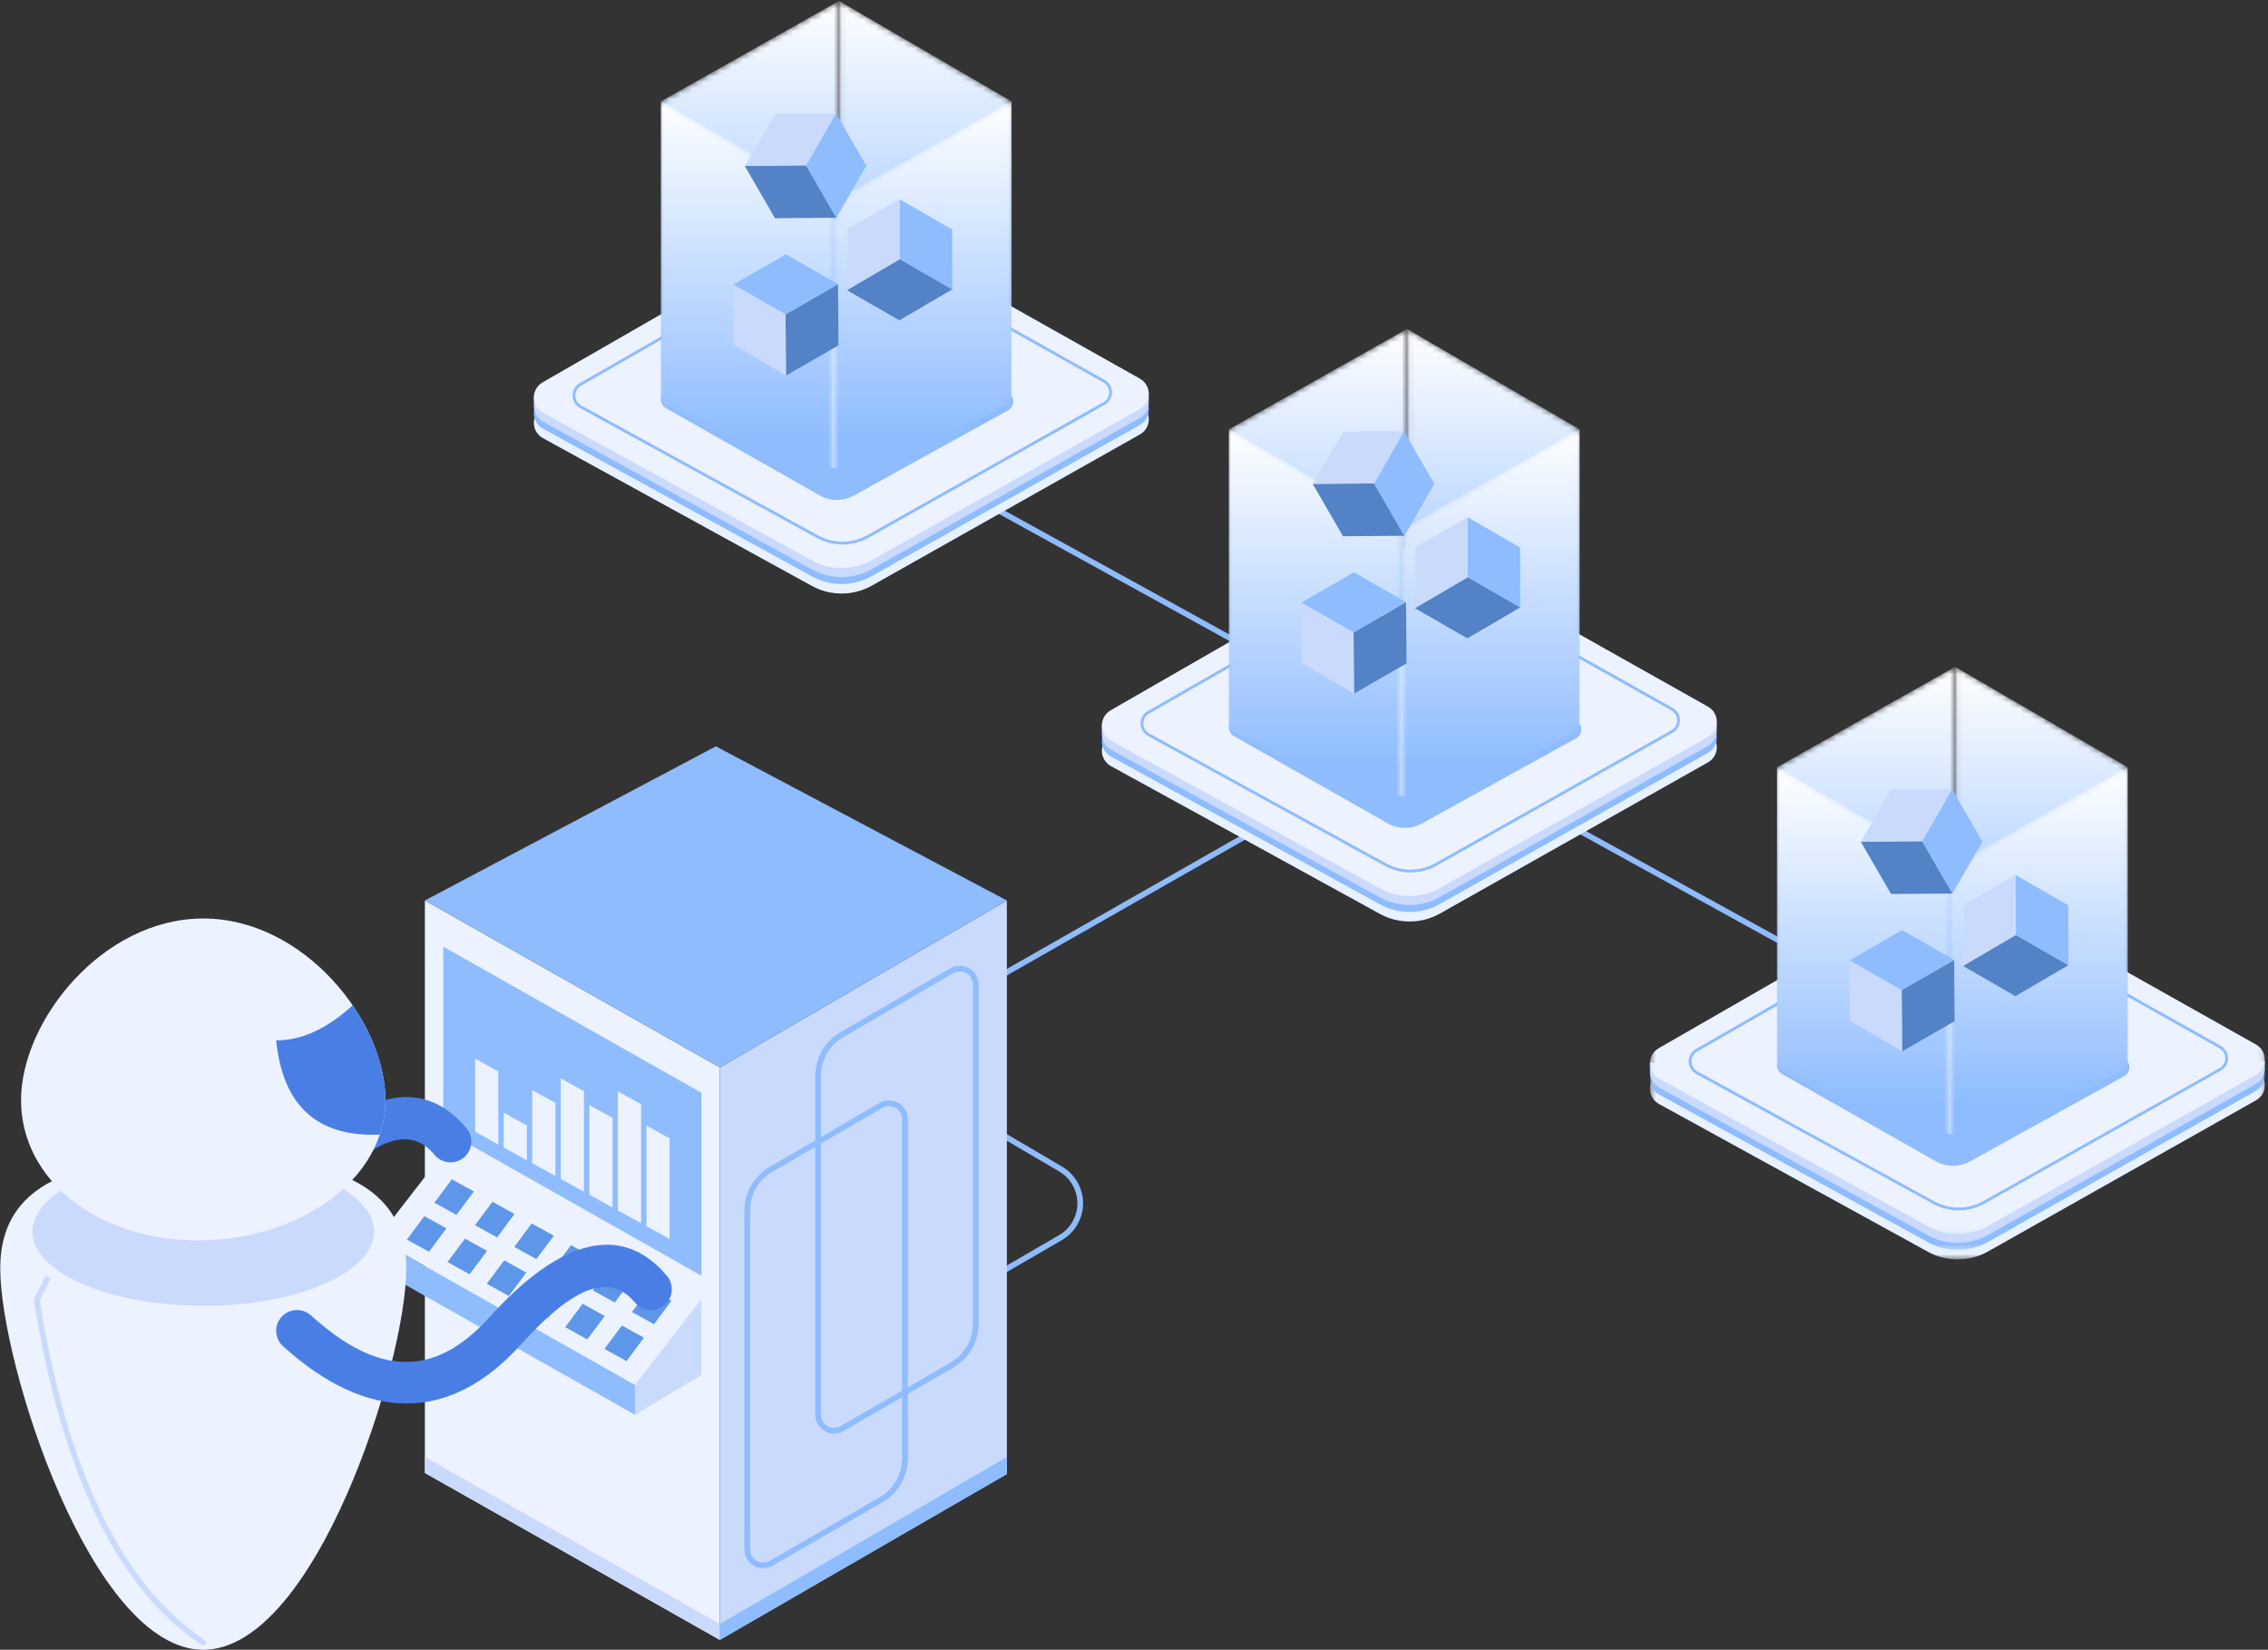 <?xml version="1.0" encoding="UTF-8"?>
<svg width="400px" height="291px" viewBox="0 0 400 291" version="1.1" xmlns="http://www.w3.org/2000/svg" xmlns:xlink="http://www.w3.org/1999/xlink">
    <rect x="0" y="0" width="400" height="291" fill="#333333" stroke="none"/>
    <!-- Generator: Sketch 52.1 (67048) - http://www.bohemiancoding.com/sketch -->
    <title>Group 180</title>
    <desc>Created with Sketch.</desc>
    <defs>
        <polygon id="path-1" points="0.059 0.167 30.494 17.877 30.494 71.009 0.059 53.299"></polygon>
        <linearGradient x1="50.002%" y1="0.001%" x2="50.002%" y2="85.265%" id="linearGradient-3">
            <stop stop-color="#FFFFFF" offset="0%"></stop>
            <stop stop-color="#8EBCFF" offset="100%"></stop>
        </linearGradient>
        <polygon id="path-4" points="31.416 0.167 31.416 53.299 0 71.009 0 17.877"></polygon>
        <linearGradient x1="50.001%" y1="0.001%" x2="50.001%" y2="85.265%" id="linearGradient-6">
            <stop stop-color="#FFFFFF" offset="0%"></stop>
            <stop stop-color="#8EBCFF" offset="100%"></stop>
        </linearGradient>
        <polygon id="path-7" points="31.973 0.347 31.973 53.479 0.557 70.206 0.557 18.058"></polygon>
        <linearGradient x1="50.001%" y1="0.001%" x2="50.001%" y2="85.264%" id="linearGradient-9">
            <stop stop-color="#FFFFFF" offset="0%"></stop>
            <stop stop-color="#8EBCFF" offset="100%"></stop>
        </linearGradient>
        <polygon id="path-10" points="0 0.347 30.435 18.058 30.435 70.206 0 53.479"></polygon>
        <linearGradient x1="50%" y1="0.001%" x2="50%" y2="85.264%" id="linearGradient-12">
            <stop stop-color="#FFFFFF" offset="0%"></stop>
            <stop stop-color="#8EBCFF" offset="100%"></stop>
        </linearGradient>
        <polygon id="path-13" points="0.059 0.167 30.494 17.877 30.494 71.009 0.059 53.299"></polygon>
        <polygon id="path-15" points="31.416 0.167 31.416 53.299 0 71.009 0 17.877"></polygon>
        <polygon id="path-17" points="31.973 0.347 31.973 53.479 0.555 70.206 0.555 18.058"></polygon>
        <linearGradient x1="50.003%" y1="0.001%" x2="50.003%" y2="85.264%" id="linearGradient-19">
            <stop stop-color="#FFFFFF" offset="0%"></stop>
            <stop stop-color="#8EBCFF" offset="100%"></stop>
        </linearGradient>
        <polygon id="path-20" points="0 0.347 30.433 18.058 30.433 70.206 0 53.479"></polygon>
        <linearGradient x1="50.002%" y1="0.001%" x2="50.002%" y2="85.264%" id="linearGradient-22">
            <stop stop-color="#FFFFFF" offset="0%"></stop>
            <stop stop-color="#8EBCFF" offset="100%"></stop>
        </linearGradient>
        <polygon id="path-23" points="0.444 0.013 108.898 0.013 108.898 61.429 0.444 61.429"></polygon>
        <polygon id="path-25" points="0.444 0.083 108.898 0.083 108.898 61.499 0.444 61.499"></polygon>
        <polygon id="path-27" points="0.444 0.223 108.898 0.223 108.898 61.639 0.444 61.639"></polygon>
        <polygon id="path-29" points="0.059 0.167 30.494 17.877 30.494 71.009 0.059 53.3"></polygon>
        <polygon id="path-31" points="31.416 0.167 31.416 53.3 0 71.009 0 17.877"></polygon>
        <polygon id="path-33" points="31.973 0.347 31.973 53.479 0.555 70.206 0.555 18.058"></polygon>
        <polygon id="path-35" points="0 0.347 30.433 18.058 30.433 70.206 0 53.479"></polygon>
    </defs>
    <g id="Page-1" stroke="none" stroke-width="1" fill="none" fill-rule="evenodd">
        <g id="官网-呼吸疾病临床研究大数据平台-" transform="translate(-515, -2472)">
            <g id="Group-180" transform="translate(515, 2472)">
                <path d="M352,187 L147,74" id="Stroke-1" stroke="#8EBCFF"></path>
                <g id="Group-179">
                    <path d="M201.042,76.633 L153.78,103.291 C150.501,105.14 146.486,105.163 143.186,103.348 L95.756,77.281 C94.258,76.459 93.717,74.587 94.545,73.098 C94.817,72.611 95.218,72.204 95.703,71.924 L143.008,44.726 C146.335,42.813 150.434,42.794 153.777,44.677 L201.04,71.277 C202.529,72.115 203.052,73.994 202.209,75.472 C201.933,75.958 201.529,76.357 201.042,76.633" id="Fill-2" fill="#E8F1FF"></path>
                    <path d="M201.042,74.95 L153.78,101.608 C150.501,103.457 146.486,103.478 143.186,101.666 L95.756,75.598 C94.258,74.776 93.717,72.904 94.545,71.416 C94.817,70.927 95.218,70.522 95.703,70.241 L143.008,43.043 C146.335,41.131 150.434,41.111 153.777,42.994 L201.04,69.594 C202.529,70.432 203.052,72.312 202.209,73.789 C201.933,74.273 201.529,74.675 201.042,74.95" id="Fill-4" fill="#8EBCFF"></path>
                    <path d="M95.755,74.373 L143.185,100.44 C146.488,102.253 150.5,102.232 153.781,100.381 L201.041,73.724 C201.53,73.449 201.932,73.048 202.208,72.564 C202.516,72.024 202.641,71.428 202.604,70.851 L202.604,69.752 L201.055,69.752 L201.055,70.308 C201.052,70.306 185.292,61.436 153.778,43.697 C150.433,41.814 146.335,41.834 143.008,43.746 L95.706,70.944 L95.706,69.971 L94.156,69.971 L94.156,71.835 C94.214,72.862 94.783,73.838 95.755,74.373" id="Fill-6" fill="#C9DAFD"></path>
                    <path d="M201.042,72.145 L153.78,98.803 C150.501,100.652 146.486,100.675 143.186,98.861 L95.756,72.793 C94.258,71.971 93.717,70.099 94.545,68.611 C94.817,68.123 95.218,67.717 95.703,67.436 L143.008,40.238 C146.335,38.326 150.434,38.306 153.777,40.189 L201.04,66.789 C202.529,67.627 203.052,69.507 202.209,70.984 C201.933,71.47 201.529,71.87 201.042,72.145" id="Fill-8" fill="#ECF2FF"></path>
                    <path d="M194.714,71.181 C195.074,70.978 195.371,70.683 195.575,70.326 C196.197,69.237 195.81,67.856 194.712,67.237 L153.085,43.852 C150.275,42.272 146.83,42.288 144.034,43.892 L102.37,67.803 C102.01,68.01 101.714,68.31 101.514,68.669 C100.904,69.765 101.303,71.144 102.409,71.749 L144.183,94.664 C146.958,96.188 150.331,96.168 153.087,94.617 L194.714,71.181 Z" id="Stroke-10" stroke="#8EBCFF" stroke-width="0.5"></path>
                    <path d="M237.814,137.148 L162.907,179.839 C159.536,181.76 158.363,186.043 160.291,189.405 C160.898,190.467 161.771,191.349 162.828,191.97 L187.058,206.202 C190.403,208.167 191.519,212.466 189.549,215.803 C188.937,216.838 188.069,217.702 187.027,218.305 L149.279,240.214" id="Stroke-12" stroke="#8EBCFF" stroke-linecap="round"></path>
                    <path d="M117.46,71.995 L144.541,87.371 C146.422,88.436 148.723,88.451 150.614,87.404 L177.794,72.368 C178.65,71.895 178.961,70.815 178.486,69.956 C178.332,69.676 178.101,69.441 177.822,69.28 L150.716,53.592 C148.809,52.489 146.461,52.479 144.543,53.564 L117.46,68.906 C116.607,69.39 116.309,70.473 116.792,71.327 C116.948,71.606 117.18,71.837 117.46,71.995" id="Fill-14" fill="#8EBCFF"></path>
                    <path d="M126.916,71.517 L145.511,82.073 C146.802,82.806 148.381,82.815 149.679,82.096 L168.342,71.773 C168.931,71.448 169.144,70.707 168.819,70.118 C168.712,69.923 168.553,69.764 168.364,69.653 L149.75,58.881 C148.44,58.124 146.829,58.115 145.512,58.862 L126.916,69.397 C126.331,69.727 126.125,70.472 126.457,71.057 C126.566,71.25 126.724,71.408 126.916,71.517" id="Fill-16" fill="#ECF2FF"></path>
                    <g id="Group-20" transform="translate(147.917, 0)">
                        <mask id="mask-2" fill="white">
                            <use xlink:href="#path-1"></use>
                        </mask>
                        <g id="Clip-19"></g>
                        <polygon id="Fill-18" fill="url(#linearGradient-3)" mask="url(#mask-2)" points="0.059 0.167 30.494 17.877 30.494 71.009 0.059 53.299"></polygon>
                    </g>
                    <g id="Group-23" transform="translate(116.56, 0)">
                        <mask id="mask-5" fill="white">
                            <use xlink:href="#path-4"></use>
                        </mask>
                        <g id="Clip-22"></g>
                        <polygon id="Fill-21" fill="url(#linearGradient-6)" mask="url(#mask-5)" points="31.416 0.167 0 17.877 0 71.009 31.416 53.299"></polygon>
                    </g>
                    <g id="Group-26" transform="translate(146.438, 17.53)">
                        <mask id="mask-8" fill="white">
                            <use xlink:href="#path-7"></use>
                        </mask>
                        <g id="Clip-25"></g>
                        <polygon id="Fill-24" fill="url(#linearGradient-9)" mask="url(#mask-8)" points="31.973 0.347 0.557 18.058 0.557 70.206 31.973 53.479"></polygon>
                    </g>
                    <g id="Group-29" transform="translate(116.56, 17.53)">
                        <mask id="mask-11" fill="white">
                            <use xlink:href="#path-10"></use>
                        </mask>
                        <g id="Clip-28"></g>
                        <polygon id="Fill-27" fill="url(#linearGradient-12)" mask="url(#mask-11)" points="0 0.347 30.435 18.058 30.435 70.206 0 53.479"></polygon>
                    </g>
                    <polygon id="Fill-30" fill="#5382C7" points="131.342 29.253 142.169 29.175 147.511 38.406 136.687 38.487"></polygon>
                    <polygon id="Fill-32" fill="#8EBCFF" points="147.43 19.989 142.168 29.173 147.512 38.406 152.792 29.252"></polygon>
                    <polygon id="Fill-34" fill="#C9DAFD" points="147.43 19.989 142.168 29.173 131.343 29.254 136.805 20.01"></polygon>
                    <polygon id="Fill-36" fill="#5382C7" points="149.359 51.176 158.695 45.709 167.951 51.038 158.615 56.507"></polygon>
                    <polygon id="Fill-38" fill="#8EBCFF" points="158.647 35.13 158.695 45.709 167.95 51.038 167.934 40.478"></polygon>
                    <polygon id="Fill-40" fill="#C9DAFD" points="158.647 35.13 158.695 45.709 149.359 51.177 149.457 40.447"></polygon>
                    <polygon id="Fill-42" fill="#5382C7" points="138.626 66.249 138.547 55.45 147.802 50.121 147.881 60.918"></polygon>
                    <polygon id="Fill-44" fill="#8EBCFF" points="129.337 50.202 138.546 55.451 147.801 50.122 138.623 44.856"></polygon>
                    <polygon id="Fill-46" fill="#C9DAFD" points="129.337 50.202 138.546 55.451 138.625 66.249 129.36 60.799"></polygon>
                    <path d="M301.22,134.482 L253.959,161.14 C250.679,162.989 246.665,163.012 243.365,161.198 L195.934,135.131 C194.437,134.308 193.896,132.436 194.723,130.948 C194.996,130.461 195.397,130.054 195.882,129.773 L243.185,102.575 C246.514,100.663 250.611,100.644 253.955,102.526 L301.219,129.127 C302.707,129.964 303.231,131.844 302.387,133.321 C302.111,133.807 301.707,134.207 301.22,134.482" id="Fill-48" fill="#E8F1FF"></path>
                    <path d="M301.22,132.799 L253.959,159.457 C250.679,161.307 246.665,161.33 243.365,159.515 L195.934,133.448 C194.437,132.626 193.896,130.753 194.723,129.265 C194.996,128.776 195.397,128.371 195.882,128.091 L243.185,100.893 C246.514,98.98 250.611,98.961 253.955,100.844 L301.219,127.444 C302.707,128.282 303.231,130.161 302.387,131.639 C302.111,132.123 301.707,132.524 301.22,132.799" id="Fill-50" fill="#8EBCFF"></path>
                    <path d="M195.934,132.222 L243.364,158.29 C246.665,160.104 250.679,160.081 253.96,158.23 L301.22,131.574 C301.708,131.298 302.111,130.897 302.387,130.413 C302.694,129.873 302.819,129.277 302.782,128.701 L302.782,127.601 L301.234,127.601 L301.234,128.157 C301.23,128.155 285.471,119.285 253.957,101.546 C250.61,99.664 246.513,99.683 243.187,101.595 L195.885,128.793 L195.885,127.821 L194.334,127.821 L194.334,129.684 C194.392,130.711 194.962,131.688 195.934,132.222" id="Fill-52" fill="#C9DAFD"></path>
                    <path d="M301.22,129.994 L253.959,156.651 C250.679,158.502 246.665,158.523 243.365,156.708 L195.934,130.643 C194.437,129.821 193.896,127.948 194.723,126.46 C194.996,125.973 195.397,125.566 195.882,125.286 L243.185,98.088 C246.514,96.175 250.611,96.156 253.955,98.039 L301.219,124.639 C302.707,125.477 303.231,127.356 302.387,128.834 C302.111,129.319 301.707,129.719 301.22,129.994" id="Fill-54" fill="#ECF2FF"></path>
                    <path d="M294.892,129.03 C295.251,128.827 295.55,128.533 295.753,128.175 C296.376,127.086 295.989,125.705 294.89,125.086 L253.262,101.701 C250.453,100.122 247.009,100.137 244.212,101.741 L202.549,125.652 C202.19,125.859 201.893,126.159 201.693,126.518 C201.081,127.614 201.482,128.994 202.585,129.598 L244.362,152.514 C247.135,154.037 250.51,154.018 253.265,152.465 L294.892,129.03 Z" id="Stroke-56" stroke="#8EBCFF" stroke-width="0.5"></path>
                    <path d="M217.638,129.844 L244.72,145.22 C246.601,146.286 248.9,146.3 250.792,145.253 L277.971,130.218 C278.828,129.744 279.139,128.665 278.667,127.806 C278.51,127.525 278.28,127.29 278.002,127.129 L250.894,111.441 C248.987,110.339 246.639,110.328 244.722,111.413 L217.64,126.756 C216.788,127.239 216.487,128.323 216.969,129.176 C217.129,129.455 217.359,129.687 217.638,129.844" id="Fill-58" fill="#8EBCFF"></path>
                    <path d="M227.094,129.366 L245.69,139.923 C246.98,140.655 248.56,140.664 249.859,139.945 L268.52,129.622 C269.109,129.298 269.322,128.556 268.998,127.967 C268.889,127.772 268.731,127.613 268.541,127.503 L249.927,116.73 C248.62,115.973 247.006,115.964 245.69,116.711 L227.096,127.247 C226.51,127.576 226.305,128.321 226.635,128.907 C226.744,129.1 226.904,129.257 227.094,129.366" id="Fill-60" fill="#ECF2FF"></path>
                    <g id="Group-64" transform="translate(248.096, 57.849)">
                        <mask id="mask-14" fill="white">
                            <use xlink:href="#path-13"></use>
                        </mask>
                        <g id="Clip-63"></g>
                        <polygon id="Fill-62" fill="url(#linearGradient-3)" mask="url(#mask-14)" points="0.059 0.167 30.494 17.877 30.494 71.009 0.059 53.299"></polygon>
                    </g>
                    <g id="Group-67" transform="translate(216.739, 57.849)">
                        <mask id="mask-16" fill="white">
                            <use xlink:href="#path-15"></use>
                        </mask>
                        <g id="Clip-66"></g>
                        <polygon id="Fill-65" fill="url(#linearGradient-6)" mask="url(#mask-16)" points="31.416 0.167 0 17.877 0 71.009 31.416 53.299"></polygon>
                    </g>
                    <g id="Group-70" transform="translate(246.617, 75.38)">
                        <mask id="mask-18" fill="white">
                            <use xlink:href="#path-17"></use>
                        </mask>
                        <g id="Clip-69"></g>
                        <polygon id="Fill-68" fill="url(#linearGradient-19)" mask="url(#mask-18)" points="31.973 0.347 0.555 18.058 0.555 70.206 31.973 53.479"></polygon>
                    </g>
                    <g id="Group-73" transform="translate(216.739, 75.38)">
                        <mask id="mask-21" fill="white">
                            <use xlink:href="#path-20"></use>
                        </mask>
                        <g id="Clip-72"></g>
                        <polygon id="Fill-71" fill="url(#linearGradient-22)" mask="url(#mask-21)" points="0 0.347 30.433 18.058 30.433 70.206 0 53.479"></polygon>
                    </g>
                    <polygon id="Fill-74" fill="#5382C7" points="231.52 85.35 242.347 85.271 247.691 94.502 236.865 94.583"></polygon>
                    <polygon id="Fill-76" fill="#8EBCFF" points="247.609 76.086 242.347 85.27 247.692 94.503 252.97 85.349"></polygon>
                    <polygon id="Fill-78" fill="#C9DAFD" points="247.609 76.086 242.347 85.27 231.521 85.35 236.985 76.107"></polygon>
                    <polygon id="Fill-80" fill="#5382C7" points="249.538 107.273 258.874 101.805 268.129 107.134 258.793 112.604"></polygon>
                    <polygon id="Fill-82" fill="#8EBCFF" points="258.825 91.226 258.873 101.805 268.13 107.135 268.112 96.574"></polygon>
                    <polygon id="Fill-84" fill="#C9DAFD" points="258.825 91.226 258.873 101.805 249.539 107.273 249.635 96.543"></polygon>
                    <polygon id="Fill-86" fill="#5382C7" points="238.804 122.345 238.723 111.547 247.98 106.218 248.061 117.014"></polygon>
                    <polygon id="Fill-88" fill="#8EBCFF" points="229.515 106.299 238.723 111.547 247.98 106.218 238.802 100.952"></polygon>
                    <polygon id="Fill-90" fill="#C9DAFD" points="229.515 106.299 238.723 111.547 238.804 122.346 229.538 116.896"></polygon>
                    <g id="Group-94" transform="translate(290.555, 160.717)">
                        <mask id="mask-24" fill="white">
                            <use xlink:href="#path-23"></use>
                        </mask>
                        <g id="Clip-93"></g>
                        <path d="M107.329,33.367 L60.068,60.025 C56.788,61.876 52.774,61.897 49.473,60.083 L2.043,34.017 C0.546,33.193 0.004,31.321 0.83,29.833 C1.104,29.346 1.503,28.941 1.99,28.658 L49.294,1.46 C52.623,-0.452 56.719,-0.471 60.064,1.411 L107.327,28.013 C108.816,28.851 109.34,30.729 108.496,32.208 C108.22,32.692 107.816,33.093 107.329,33.367" id="Fill-92" fill="#E8F1FF" mask="url(#mask-24)"></path>
                    </g>
                    <g id="Group-97" transform="translate(290.555, 158.964)">
                        <mask id="mask-26" fill="white">
                            <use xlink:href="#path-25"></use>
                        </mask>
                        <g id="Clip-96"></g>
                        <path d="M107.329,33.437 L60.068,60.095 C56.788,61.946 52.774,61.967 49.473,60.153 L2.043,34.087 C0.546,33.264 0.004,31.391 0.83,29.903 C1.104,29.416 1.503,29.011 1.99,28.728 L49.294,1.531 C52.623,-0.382 56.719,-0.401 60.064,1.481 L107.327,28.083 C108.816,28.921 109.34,30.799 108.496,32.278 C108.22,32.762 107.816,33.164 107.329,33.437" id="Fill-95" fill="#8EBCFF" mask="url(#mask-26)"></path>
                    </g>
                    <path d="M292.597,191.824 L340.028,217.891 C343.328,219.706 347.342,219.684 350.624,217.833 L397.884,191.175 C398.372,190.902 398.775,190.5 399.051,190.017 C399.358,189.475 399.483,188.881 399.446,188.304 L399.446,187.203 L397.898,187.203 L397.898,187.76 C397.894,187.759 382.134,178.887 350.62,161.15 C347.274,159.267 343.177,159.284 339.85,161.199 L292.548,188.397 L292.548,187.422 L291,187.422 L291,189.287 C291.056,190.315 291.626,191.289 292.597,191.824" id="Fill-98" fill="#C9DAFD"></path>
                    <g id="Group-102" transform="translate(290.555, 156.018)">
                        <mask id="mask-28" fill="white">
                            <use xlink:href="#path-27"></use>
                        </mask>
                        <g id="Clip-101"></g>
                        <path d="M107.329,33.579 L60.068,60.235 C56.788,62.086 52.774,62.107 49.473,60.293 L2.043,34.227 C0.546,33.405 0.004,31.533 0.83,30.045 C1.104,29.555 1.503,29.15 1.99,28.87 L49.294,1.672 C52.623,-0.242 56.719,-0.262 60.064,1.623 L107.327,28.223 C108.816,29.061 109.34,30.939 108.496,32.418 C108.22,32.902 107.816,33.303 107.329,33.579" id="Fill-100" fill="#ECF2FF" mask="url(#mask-28)"></path>
                    </g>
                    <path d="M391.556,188.633 C391.914,188.431 392.213,188.135 392.417,187.779 C393.039,186.691 392.653,185.307 391.554,184.689 L349.926,161.302 C347.117,159.724 343.672,159.74 340.876,161.345 L299.212,185.255 C298.854,185.462 298.557,185.76 298.356,186.121 C297.745,187.216 298.145,188.596 299.249,189.201 L341.025,212.116 C343.799,213.64 347.173,213.62 349.929,212.067 L391.556,188.633 Z" id="Stroke-103" stroke="#8EBCFF" stroke-width="0.5"></path>
                    <path d="M314.302,189.448 L341.384,204.823 C343.264,205.889 345.563,205.901 347.456,204.855 L374.634,189.821 C375.492,189.346 375.803,188.266 375.33,187.409 C375.174,187.127 374.944,186.894 374.666,186.73 L347.558,171.045 C345.651,169.94 343.303,169.93 341.386,171.015 L314.304,186.359 C313.451,186.843 313.151,187.924 313.633,188.778 C313.792,189.057 314.023,189.288 314.302,189.448" id="Fill-105" fill="#8EBCFF"></path>
                    <path d="M323.757,188.968 L342.354,199.525 C343.644,200.258 345.224,200.267 346.523,199.548 L365.184,189.224 C365.773,188.9 365.985,188.158 365.662,187.569 C365.553,187.377 365.395,187.215 365.205,187.105 L346.591,176.333 C345.284,175.575 343.67,175.567 342.354,176.313 L323.759,186.847 C323.174,187.179 322.968,187.924 323.299,188.509 C323.408,188.702 323.568,188.86 323.757,188.968" id="Fill-107" fill="#ECF2FF"></path>
                    <g id="Group-111" transform="translate(344.759, 117.452)">
                        <mask id="mask-30" fill="white">
                            <use xlink:href="#path-29"></use>
                        </mask>
                        <g id="Clip-110"></g>
                        <polygon id="Fill-109" fill="url(#linearGradient-3)" mask="url(#mask-30)" points="0.059 0.167 30.494 17.877 30.494 71.009 0.059 53.3"></polygon>
                    </g>
                    <g id="Group-114" transform="translate(313.403, 117.452)">
                        <mask id="mask-32" fill="white">
                            <use xlink:href="#path-31"></use>
                        </mask>
                        <g id="Clip-113"></g>
                        <polygon id="Fill-112" fill="url(#linearGradient-6)" mask="url(#mask-32)" points="31.416 0.167 0 17.877 0 71.009 31.416 53.3"></polygon>
                    </g>
                    <g id="Group-117" transform="translate(343.281, 134.982)">
                        <mask id="mask-34" fill="white">
                            <use xlink:href="#path-33"></use>
                        </mask>
                        <g id="Clip-116"></g>
                        <polygon id="Fill-115" fill="url(#linearGradient-19)" mask="url(#mask-34)" points="31.973 0.347 0.555 18.058 0.555 70.206 31.973 53.479"></polygon>
                    </g>
                    <g id="Group-120" transform="translate(313.403, 134.982)">
                        <mask id="mask-36" fill="white">
                            <use xlink:href="#path-35"></use>
                        </mask>
                        <g id="Clip-119"></g>
                        <polygon id="Fill-118" fill="url(#linearGradient-22)" mask="url(#mask-36)" points="0 0.347 30.433 18.058 30.433 70.206 0 53.479"></polygon>
                    </g>
                    <polygon id="Fill-121" fill="#ECF2FF" points="74.936 158.835 126.959 188.287 126.959 289.259 74.936 259.81"></polygon>
                    <polygon id="Fill-123" fill="#C9DAFD" points="74.936 257.004 126.959 286.456 126.959 289.259 74.936 259.81"></polygon>
                    <polygon id="Fill-125" fill="#8EBCFF" points="78.184 166.977 123.711 192.752 123.711 225.021 78.184 199.248"></polygon>
                    <path d="M114.013,198.541 L118.099,200.794 L118.099,218.536 L114.013,216.284 L114.013,198.541 Z M108.977,192.506 L113.062,194.758 L113.062,215.759 L108.977,213.507 L108.977,192.506 Z M103.94,194.925 L108.026,197.179 L108.026,212.983 L103.94,210.732 L103.94,194.925 Z M98.905,190.213 L102.991,192.465 L102.991,210.206 L98.905,207.955 L98.905,190.213 Z M83.797,186.728 L87.884,188.979 L87.884,201.877 L83.797,199.625 L83.797,186.728 Z M93.87,192.28 L97.954,194.532 L97.954,207.431 L93.87,205.178 L93.87,192.28 Z M88.833,196.262 L92.919,198.515 L92.919,204.654 L88.833,202.402 L88.833,196.262 Z" id="Fill-127" fill="#ECF2FF"></path>
                    <polygon id="Fill-129" fill="#ECF2FF" points="78.184 203.407 123.711 229.18 112.003 244.301 66.476 218.528"></polygon>
                    <path d="M109.683,233.8 L113.574,235.955 L110.495,240.085 L106.606,237.93 L109.683,233.8 Z M102.764,229.97 L106.657,232.124 L103.577,236.254 L99.686,234.102 L102.764,229.97 Z M95.846,226.141 L99.737,228.296 L96.66,232.426 L92.767,230.271 L95.846,226.141 Z M88.927,222.313 L92.82,224.467 L89.741,228.597 L85.849,226.443 L88.927,222.313 Z M82.009,218.484 L85.9,220.637 L82.823,224.769 L78.93,222.614 L82.009,218.484 Z M74.842,214.517 L78.733,216.672 L75.656,220.8 L71.763,218.645 L74.842,214.517 Z M114.532,227.295 L118.423,229.449 L115.344,233.579 L111.453,231.427 L114.532,227.295 Z M107.613,223.465 L111.506,225.619 L108.426,229.749 L104.535,227.596 L107.613,223.465 Z M100.695,219.636 L104.586,221.789 L101.509,225.92 L97.616,223.766 L100.695,219.636 Z M93.776,215.806 L97.669,217.962 L94.59,222.09 L90.698,219.937 L93.776,215.806 Z M86.858,211.979 L90.749,214.131 L87.672,218.263 L83.779,216.107 L86.858,211.979 Z M79.691,208.01 L83.582,210.166 L80.503,214.295 L76.612,212.142 L79.691,208.01 Z" id="Fill-131" fill="#5E97EA"></path>
                    <polygon id="Fill-133" fill="#8EBCFF" points="66.475 223.787 112.002 249.56 112.002 244.301 66.475 218.528"></polygon>
                    <polygon id="Fill-135" fill="#C9DAFD" points="123.682 242.548 112.002 249.56 112.002 244.301 123.682 229.194"></polygon>
                    <polygon id="Fill-137" fill="#C9DAFD" points="177.576 158.835 126.959 188.287 126.959 289.259 177.576 260.005"></polygon>
                    <path d="M167.862,171.222 L148.474,182.503 C145.882,184.011 144.288,186.779 144.288,189.771 L144.288,249.556 C144.288,251.104 145.548,252.361 147.1,252.361 C147.596,252.361 148.082,252.231 148.511,251.982 L167.884,240.785 C170.487,239.28 172.09,236.506 172.09,233.503 L172.09,173.645 C172.09,172.095 170.832,170.84 169.278,170.84 C168.781,170.84 168.292,170.972 167.862,171.222 Z" id="Stroke-139" stroke="#8EBCFF"></path>
                    <path d="M155.367,194.979 L135.979,206.26 C133.387,207.767 131.793,210.535 131.793,213.528 L131.793,273.314 C131.793,274.862 133.053,276.117 134.605,276.117 C135.101,276.117 135.588,275.987 136.016,275.738 L155.39,264.542 C157.992,263.036 159.595,260.263 159.595,257.262 L159.595,197.402 C159.595,195.852 158.337,194.597 156.783,194.597 C156.286,194.597 155.797,194.728 155.367,194.979 Z" id="Stroke-141" stroke="#8EBCFF"></path>
                    <polygon id="Fill-143" fill="#8EBCFF" points="177.576 257.004 126.959 286.456 126.959 289.259 177.576 260.005"></polygon>
                    <polygon id="Fill-145" fill="#8EBCFF" points="177.576 158.835 126.959 188.287 74.937 158.835 126.256 131.642"></polygon>
                    <path d="M35.846,290.999 C55.621,290.999 71.652,240.419 71.652,223.759 C71.652,207.098 55.621,204.136 35.846,204.136 C16.072,204.136 0.04,207.098 0.04,223.759 C0.04,240.419 16.072,290.999 35.846,290.999" id="Fill-147" fill="#ECF2FF"></path>
                    <path d="M35.858,289.736 C21.168,279.968 11.375,259.822 6.479,229.295 L8.314,225.633" id="Stroke-149" stroke="#C9DAFD" stroke-linecap="round" stroke-linejoin="round"></path>
                    <path d="M49.914,237.448 C64.828,250.971 79.4,250.971 91.838,237.189 C101.572,226.399 107.724,224.646 111.993,229.756 C113.292,231.311 115.608,231.52 117.165,230.226 C118.724,228.931 118.933,226.62 117.636,225.067 C109.664,215.524 98.678,218.654 86.379,232.288 C76.781,242.923 66.87,242.923 54.854,232.026 C53.353,230.666 51.03,230.776 49.666,232.274 C48.302,233.769 48.413,236.088 49.914,237.448" id="Fill-151" fill="#497FE5"></path>
                    <path d="M14.559,211.396 C29.473,224.921 44.045,224.921 56.483,211.137 C66.218,200.347 72.369,198.594 76.638,203.704 C77.937,205.259 80.253,205.469 81.811,204.174 C83.369,202.88 83.579,200.568 82.282,199.016 C74.309,189.473 63.323,192.604 51.024,206.235 C41.426,216.873 31.516,216.873 19.499,205.976 C17.999,204.616 15.677,204.724 14.311,206.223 C12.947,207.718 13.058,210.036 14.559,211.396" id="Fill-153" fill="#497FE5"></path>
                    <path d="M35.846,230.323 C52.477,230.323 65.961,224.461 65.961,217.23 C65.961,209.999 52.477,204.137 35.846,204.137 C19.214,204.137 5.731,209.999 5.731,217.23 C5.731,224.461 19.214,230.323 35.846,230.323" id="Fill-155" fill="#C9DAFD"></path>
                    <path d="M34.927,218.788 C52.675,218.788 67.979,208.102 67.979,194.064 C67.979,180.026 53.592,162.012 35.845,162.012 C18.099,162.012 3.712,180.026 3.712,194.064 C3.712,208.102 17.18,218.788 34.927,218.788" id="Fill-157" fill="#ECF2FF"></path>
                    <path d="M67.98,194.063 C67.98,188.655 65.844,182.658 62.205,177.327 C57.707,181.448 53.21,183.508 48.712,183.508 C49.87,195.064 55.964,200.605 66.99,200.13 C67.635,198.2 67.98,196.168 67.98,194.063" id="Fill-159" fill="#497FE5"></path>
                    <polygon id="Fill-161" fill="#5382C7" points="328.184 148.459 339.01 148.378 344.355 157.612 333.529 157.692"></polygon>
                    <polygon id="Fill-163" fill="#8EBCFF" points="344.273 139.194 339.011 148.378 344.355 157.611 349.633 148.457"></polygon>
                    <polygon id="Fill-165" fill="#C9DAFD" points="344.273 139.194 339.011 148.378 328.184 148.459 333.649 139.215"></polygon>
                    <polygon id="Fill-167" fill="#5382C7" points="346.202 170.38 355.538 164.913 364.793 170.244 355.457 175.711"></polygon>
                    <polygon id="Fill-169" fill="#8EBCFF" points="355.489 154.334 355.536 164.912 364.793 170.243 364.776 159.683"></polygon>
                    <polygon id="Fill-171" fill="#C9DAFD" points="355.489 154.334 355.536 164.912 346.202 170.38 346.299 159.651"></polygon>
                    <polygon id="Fill-173" fill="#5382C7" points="335.468 185.454 335.387 174.655 344.644 169.326 344.725 180.123"></polygon>
                    <polygon id="Fill-175" fill="#8EBCFF" points="326.179 169.408 335.387 174.655 344.644 169.326 335.466 164.059"></polygon>
                    <polygon id="Fill-177" fill="#C9DAFD" points="326.179 169.408 335.387 174.655 335.468 185.453 326.202 180.005"></polygon>
                </g>
            </g>
        </g>
    </g>
</svg>